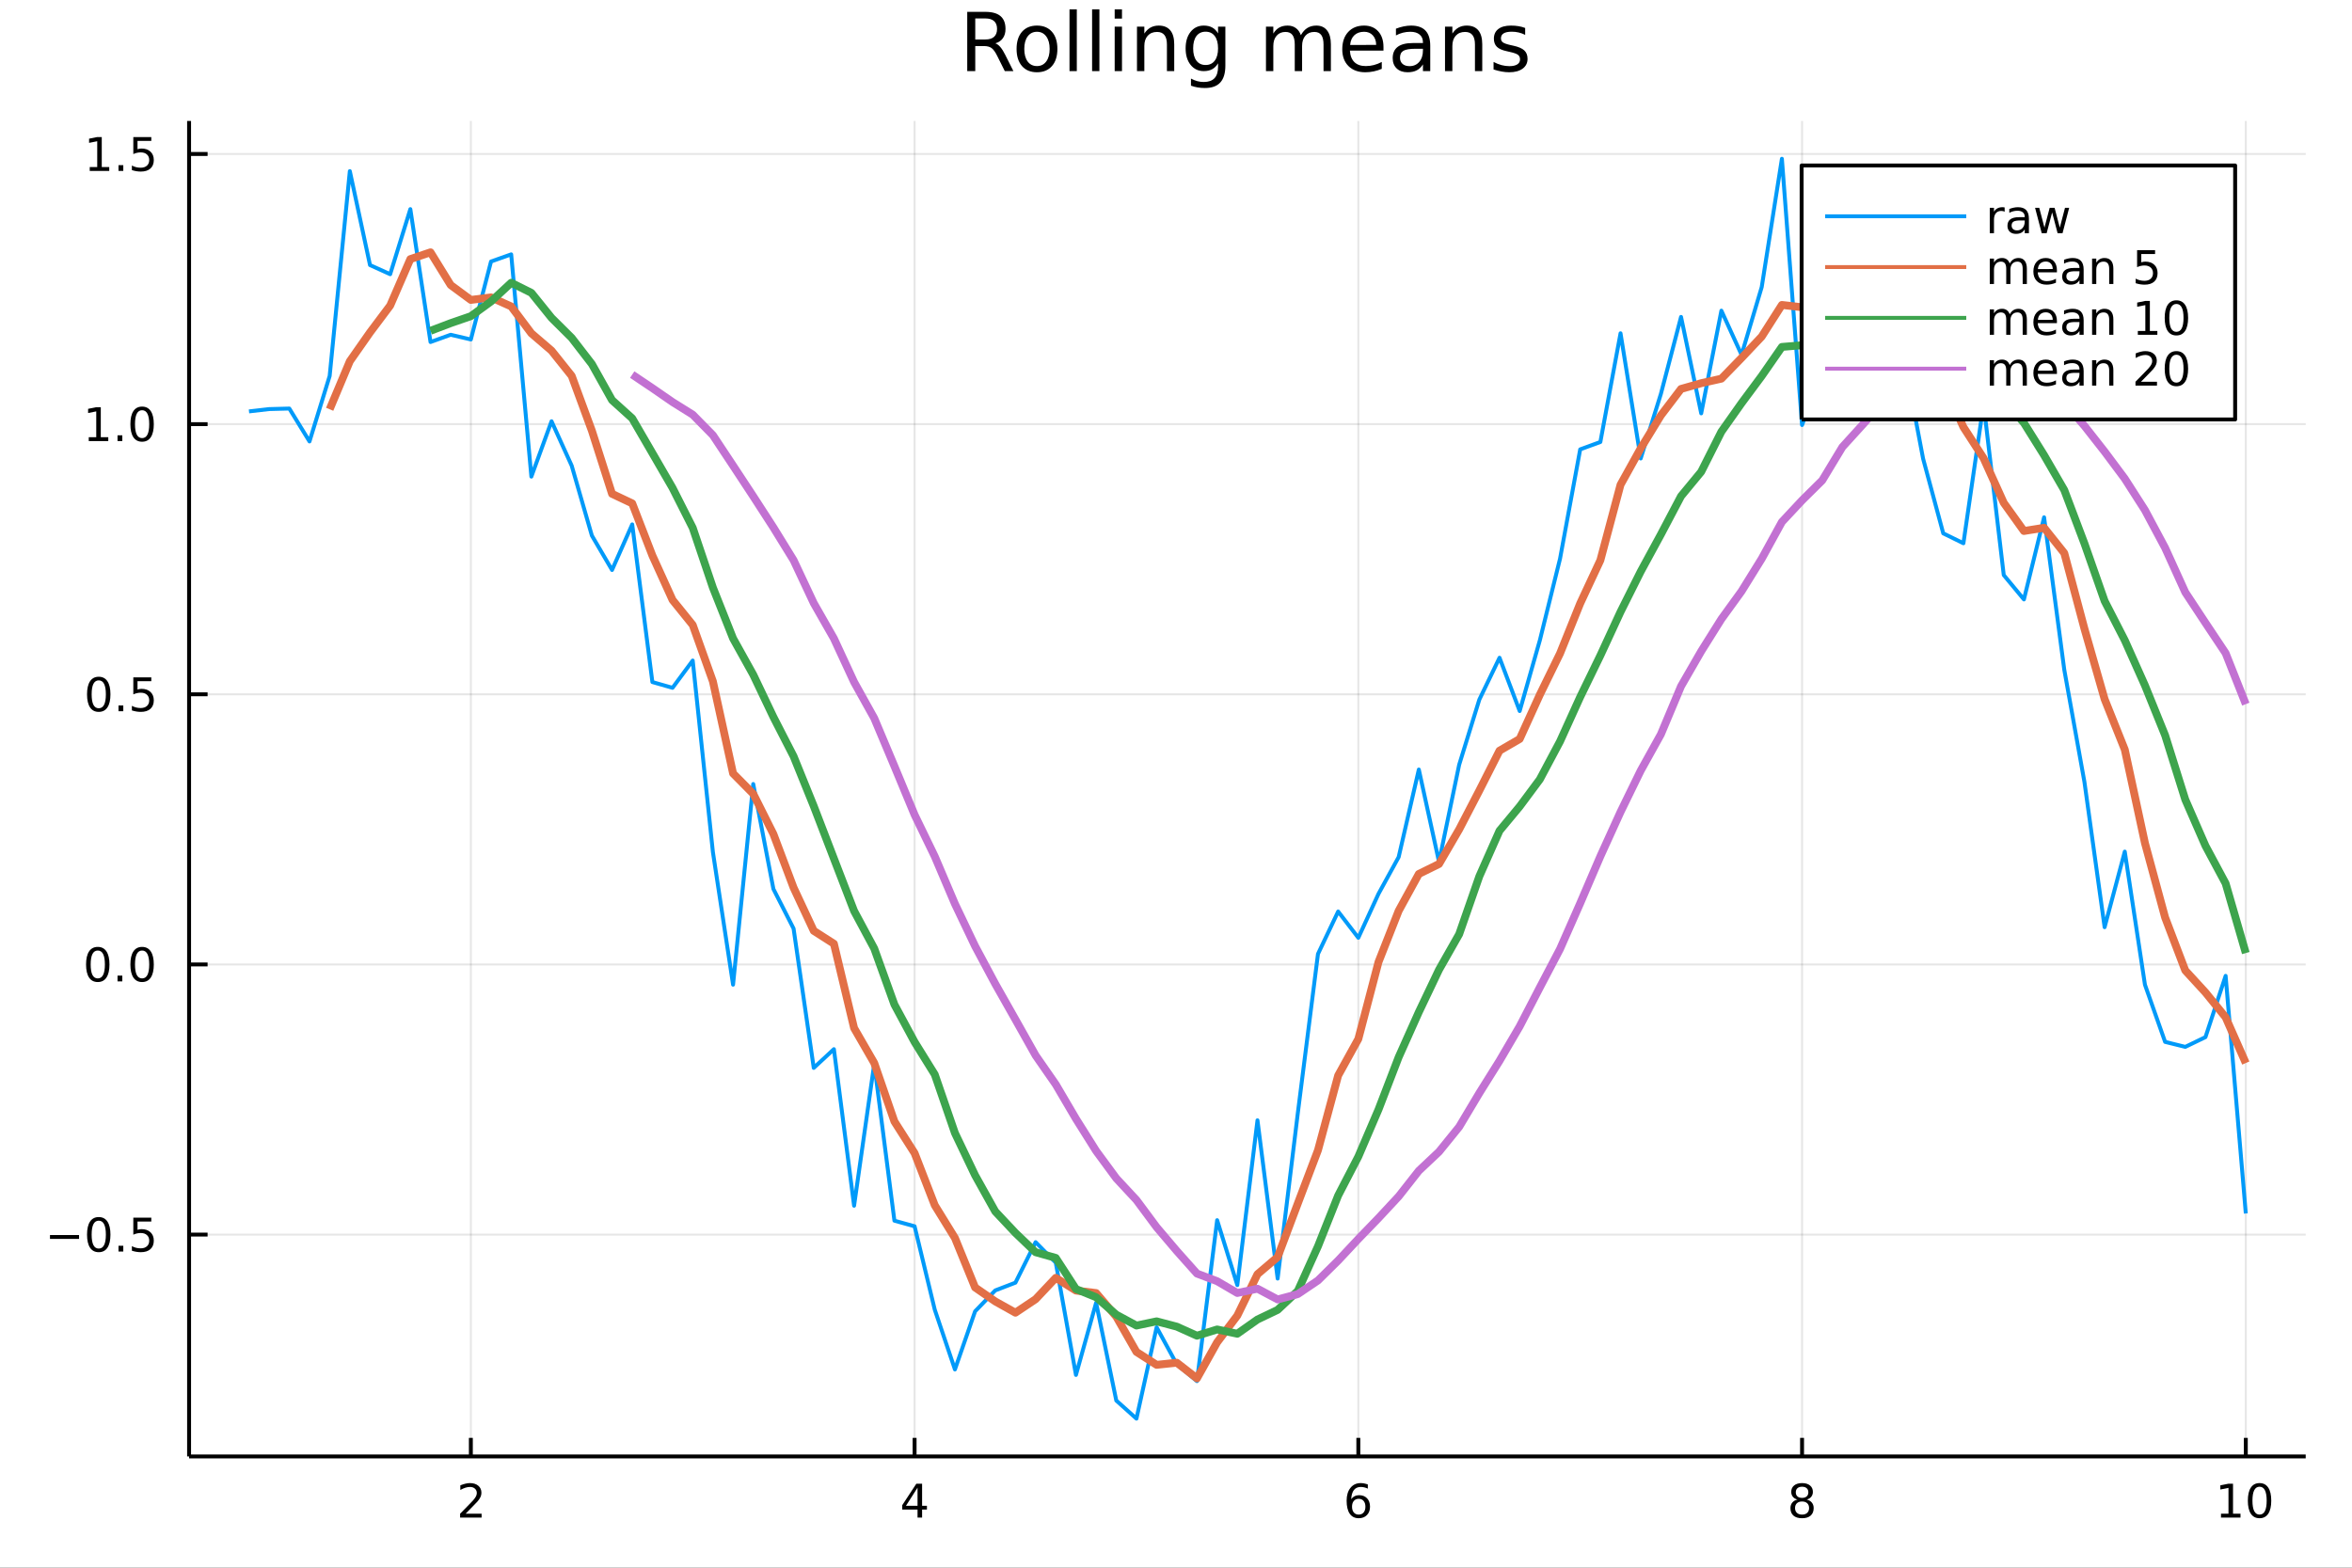 <?xml version="1.0" encoding="utf-8"?>
<svg xmlns="http://www.w3.org/2000/svg" xmlns:xlink="http://www.w3.org/1999/xlink" width="600" height="400" viewBox="0 0 2400 1600">
<rect x="0" y="0" width="2400" height="1600" fill="#333333" stroke="none"/>
<defs>
  <clipPath id="clip200">
    <rect x="0" y="0" width="2400" height="1600"/>
  </clipPath>
</defs>
<path clip-path="url(#clip200)" d="
M0 1600 L2400 1600 L2400 0 L0 0  Z
  " fill="#ffffff" fill-rule="evenodd" fill-opacity="1"/>
<defs>
  <clipPath id="clip201">
    <rect x="480" y="0" width="1681" height="1600"/>
  </clipPath>
</defs>
<path clip-path="url(#clip200)" d="
M192.941 1486.45 L2352.76 1486.45 L2352.76 123.472 L192.941 123.472  Z
  " fill="#ffffff" fill-rule="evenodd" fill-opacity="1"/>
<defs>
  <clipPath id="clip202">
    <rect x="192" y="123" width="2161" height="1364"/>
  </clipPath>
</defs>
<polyline clip-path="url(#clip202)" style="stroke:#000000; stroke-linecap:butt; stroke-linejoin:round; stroke-width:2; stroke-opacity:0.1; fill:none" points="
  480.463,1486.45 480.463,123.472 
  "/>
<polyline clip-path="url(#clip202)" style="stroke:#000000; stroke-linecap:butt; stroke-linejoin:round; stroke-width:2; stroke-opacity:0.1; fill:none" points="
  933.255,1486.45 933.255,123.472 
  "/>
<polyline clip-path="url(#clip202)" style="stroke:#000000; stroke-linecap:butt; stroke-linejoin:round; stroke-width:2; stroke-opacity:0.1; fill:none" points="
  1386.05,1486.45 1386.05,123.472 
  "/>
<polyline clip-path="url(#clip202)" style="stroke:#000000; stroke-linecap:butt; stroke-linejoin:round; stroke-width:2; stroke-opacity:0.1; fill:none" points="
  1838.84,1486.45 1838.84,123.472 
  "/>
<polyline clip-path="url(#clip202)" style="stroke:#000000; stroke-linecap:butt; stroke-linejoin:round; stroke-width:2; stroke-opacity:0.1; fill:none" points="
  2291.63,1486.45 2291.63,123.472 
  "/>
<polyline clip-path="url(#clip200)" style="stroke:#000000; stroke-linecap:butt; stroke-linejoin:round; stroke-width:4; stroke-opacity:1; fill:none" points="
  192.941,1486.45 2352.76,1486.45 
  "/>
<polyline clip-path="url(#clip200)" style="stroke:#000000; stroke-linecap:butt; stroke-linejoin:round; stroke-width:4; stroke-opacity:1; fill:none" points="
  480.463,1486.45 480.463,1467.55 
  "/>
<polyline clip-path="url(#clip200)" style="stroke:#000000; stroke-linecap:butt; stroke-linejoin:round; stroke-width:4; stroke-opacity:1; fill:none" points="
  933.255,1486.45 933.255,1467.55 
  "/>
<polyline clip-path="url(#clip200)" style="stroke:#000000; stroke-linecap:butt; stroke-linejoin:round; stroke-width:4; stroke-opacity:1; fill:none" points="
  1386.05,1486.45 1386.05,1467.55 
  "/>
<polyline clip-path="url(#clip200)" style="stroke:#000000; stroke-linecap:butt; stroke-linejoin:round; stroke-width:4; stroke-opacity:1; fill:none" points="
  1838.84,1486.45 1838.84,1467.55 
  "/>
<polyline clip-path="url(#clip200)" style="stroke:#000000; stroke-linecap:butt; stroke-linejoin:round; stroke-width:4; stroke-opacity:1; fill:none" points="
  2291.63,1486.45 2291.63,1467.55 
  "/>
<path clip-path="url(#clip200)" d="M475.116 1544.91 L491.435 1544.91 L491.435 1548.85 L469.491 1548.85 L469.491 1544.91 Q472.153 1542.16 476.736 1537.53 Q481.343 1532.88 482.523 1531.53 Q484.769 1529.01 485.648 1527.27 Q486.551 1525.51 486.551 1523.82 Q486.551 1521.07 484.607 1519.33 Q482.685 1517.6 479.584 1517.6 Q477.385 1517.6 474.931 1518.36 Q472.5 1519.13 469.723 1520.68 L469.723 1515.95 Q472.547 1514.82 475 1514.24 Q477.454 1513.66 479.491 1513.66 Q484.861 1513.66 488.056 1516.35 Q491.25 1519.03 491.25 1523.52 Q491.25 1525.65 490.44 1527.57 Q489.653 1529.47 487.547 1532.07 Q486.968 1532.74 483.866 1535.95 Q480.764 1539.15 475.116 1544.91 Z" fill="#000000" fill-rule="evenodd" fill-opacity="1" /><path clip-path="url(#clip200)" d="M936.264 1518.36 L924.458 1536.81 L936.264 1536.81 L936.264 1518.36 M935.037 1514.29 L940.917 1514.29 L940.917 1536.81 L945.847 1536.81 L945.847 1540.7 L940.917 1540.7 L940.917 1548.85 L936.264 1548.85 L936.264 1540.7 L920.662 1540.7 L920.662 1536.19 L935.037 1514.29 Z" fill="#000000" fill-rule="evenodd" fill-opacity="1" /><path clip-path="url(#clip200)" d="M1386.45 1529.7 Q1383.3 1529.7 1381.45 1531.86 Q1379.62 1534.01 1379.62 1537.76 Q1379.62 1541.49 1381.45 1543.66 Q1383.3 1545.82 1386.45 1545.82 Q1389.6 1545.82 1391.43 1543.66 Q1393.28 1541.49 1393.28 1537.76 Q1393.28 1534.01 1391.43 1531.86 Q1389.6 1529.7 1386.45 1529.7 M1395.73 1515.05 L1395.73 1519.31 Q1393.97 1518.48 1392.17 1518.04 Q1390.39 1517.6 1388.63 1517.6 Q1384 1517.6 1381.54 1520.72 Q1379.11 1523.85 1378.77 1530.17 Q1380.13 1528.15 1382.19 1527.09 Q1384.25 1526 1386.73 1526 Q1391.94 1526 1394.95 1529.17 Q1397.98 1532.32 1397.98 1537.76 Q1397.98 1543.08 1394.83 1546.3 Q1391.68 1549.52 1386.45 1549.52 Q1380.46 1549.52 1377.28 1544.94 Q1374.11 1540.33 1374.11 1531.6 Q1374.11 1523.41 1378 1518.55 Q1381.89 1513.66 1388.44 1513.66 Q1390.2 1513.66 1391.98 1514.01 Q1393.79 1514.36 1395.73 1515.05 Z" fill="#000000" fill-rule="evenodd" fill-opacity="1" /><path clip-path="url(#clip200)" d="M1838.84 1532.44 Q1835.5 1532.44 1833.58 1534.22 Q1831.68 1536 1831.68 1539.13 Q1831.68 1542.25 1833.58 1544.03 Q1835.5 1545.82 1838.84 1545.82 Q1842.17 1545.82 1844.09 1544.03 Q1846.01 1542.23 1846.01 1539.13 Q1846.01 1536 1844.09 1534.22 Q1842.19 1532.44 1838.84 1532.44 M1834.16 1530.45 Q1831.15 1529.7 1829.46 1527.64 Q1827.8 1525.58 1827.8 1522.62 Q1827.8 1518.48 1830.74 1516.07 Q1833.7 1513.66 1838.84 1513.66 Q1844 1513.66 1846.94 1516.07 Q1849.88 1518.48 1849.88 1522.62 Q1849.88 1525.58 1848.19 1527.64 Q1846.52 1529.7 1843.54 1530.45 Q1846.92 1531.23 1848.79 1533.52 Q1850.69 1535.82 1850.69 1539.13 Q1850.69 1544.15 1847.61 1546.83 Q1844.56 1549.52 1838.84 1549.52 Q1833.12 1549.52 1830.04 1546.83 Q1826.99 1544.15 1826.99 1539.13 Q1826.99 1535.82 1828.88 1533.52 Q1830.78 1531.23 1834.16 1530.45 M1832.45 1523.06 Q1832.45 1525.75 1834.12 1527.25 Q1835.81 1528.76 1838.84 1528.76 Q1841.85 1528.76 1843.54 1527.25 Q1845.25 1525.75 1845.25 1523.06 Q1845.25 1520.38 1843.54 1518.87 Q1841.85 1517.37 1838.84 1517.37 Q1835.81 1517.37 1834.12 1518.87 Q1832.45 1520.38 1832.45 1523.06 Z" fill="#000000" fill-rule="evenodd" fill-opacity="1" /><path clip-path="url(#clip200)" d="M2266.32 1544.91 L2273.96 1544.91 L2273.96 1518.55 L2265.65 1520.21 L2265.65 1515.95 L2273.91 1514.29 L2278.59 1514.29 L2278.59 1544.91 L2286.22 1544.91 L2286.22 1548.85 L2266.32 1548.85 L2266.32 1544.91 Z" fill="#000000" fill-rule="evenodd" fill-opacity="1" /><path clip-path="url(#clip200)" d="M2305.67 1517.37 Q2302.06 1517.37 2300.23 1520.93 Q2298.42 1524.47 2298.42 1531.6 Q2298.42 1538.71 2300.23 1542.27 Q2302.06 1545.82 2305.67 1545.82 Q2309.3 1545.82 2311.11 1542.27 Q2312.94 1538.71 2312.94 1531.6 Q2312.94 1524.47 2311.11 1520.93 Q2309.3 1517.37 2305.67 1517.37 M2305.67 1513.66 Q2311.48 1513.66 2314.53 1518.27 Q2317.61 1522.85 2317.61 1531.6 Q2317.61 1540.33 2314.53 1544.94 Q2311.48 1549.52 2305.67 1549.52 Q2299.86 1549.52 2296.78 1544.94 Q2293.72 1540.33 2293.72 1531.6 Q2293.72 1522.85 2296.78 1518.27 Q2299.86 1513.66 2305.67 1513.66 Z" fill="#000000" fill-rule="evenodd" fill-opacity="1" /><polyline clip-path="url(#clip202)" style="stroke:#000000; stroke-linecap:butt; stroke-linejoin:round; stroke-width:2; stroke-opacity:0.1; fill:none" points="
  192.941,1260.05 2352.76,1260.05 
  "/>
<polyline clip-path="url(#clip202)" style="stroke:#000000; stroke-linecap:butt; stroke-linejoin:round; stroke-width:2; stroke-opacity:0.1; fill:none" points="
  192.941,984.329 2352.76,984.329 
  "/>
<polyline clip-path="url(#clip202)" style="stroke:#000000; stroke-linecap:butt; stroke-linejoin:round; stroke-width:2; stroke-opacity:0.1; fill:none" points="
  192.941,708.606 2352.76,708.606 
  "/>
<polyline clip-path="url(#clip202)" style="stroke:#000000; stroke-linecap:butt; stroke-linejoin:round; stroke-width:2; stroke-opacity:0.1; fill:none" points="
  192.941,432.883 2352.76,432.883 
  "/>
<polyline clip-path="url(#clip202)" style="stroke:#000000; stroke-linecap:butt; stroke-linejoin:round; stroke-width:2; stroke-opacity:0.1; fill:none" points="
  192.941,157.16 2352.76,157.16 
  "/>
<polyline clip-path="url(#clip200)" style="stroke:#000000; stroke-linecap:butt; stroke-linejoin:round; stroke-width:4; stroke-opacity:1; fill:none" points="
  192.941,1486.45 192.941,123.472 
  "/>
<polyline clip-path="url(#clip200)" style="stroke:#000000; stroke-linecap:butt; stroke-linejoin:round; stroke-width:4; stroke-opacity:1; fill:none" points="
  192.941,1260.05 211.838,1260.05 
  "/>
<polyline clip-path="url(#clip200)" style="stroke:#000000; stroke-linecap:butt; stroke-linejoin:round; stroke-width:4; stroke-opacity:1; fill:none" points="
  192.941,984.329 211.838,984.329 
  "/>
<polyline clip-path="url(#clip200)" style="stroke:#000000; stroke-linecap:butt; stroke-linejoin:round; stroke-width:4; stroke-opacity:1; fill:none" points="
  192.941,708.606 211.838,708.606 
  "/>
<polyline clip-path="url(#clip200)" style="stroke:#000000; stroke-linecap:butt; stroke-linejoin:round; stroke-width:4; stroke-opacity:1; fill:none" points="
  192.941,432.883 211.838,432.883 
  "/>
<polyline clip-path="url(#clip200)" style="stroke:#000000; stroke-linecap:butt; stroke-linejoin:round; stroke-width:4; stroke-opacity:1; fill:none" points="
  192.941,157.16 211.838,157.16 
  "/>
<path clip-path="url(#clip200)" d="M50.992 1260.5 L80.668 1260.5 L80.668 1264.44 L50.992 1264.44 L50.992 1260.5 Z" fill="#000000" fill-rule="evenodd" fill-opacity="1" /><path clip-path="url(#clip200)" d="M100.76 1245.85 Q97.149 1245.85 95.321 1249.42 Q93.515 1252.96 93.515 1260.09 Q93.515 1267.19 95.321 1270.76 Q97.149 1274.3 100.76 1274.3 Q104.395 1274.3 106.2 1270.76 Q108.029 1267.19 108.029 1260.09 Q108.029 1252.96 106.2 1249.42 Q104.395 1245.85 100.76 1245.85 M100.76 1242.15 Q106.571 1242.15 109.626 1246.75 Q112.705 1251.34 112.705 1260.09 Q112.705 1268.81 109.626 1273.42 Q106.571 1278 100.76 1278 Q94.95 1278 91.871 1273.42 Q88.816 1268.81 88.816 1260.09 Q88.816 1251.34 91.871 1246.75 Q94.95 1242.15 100.76 1242.15 Z" fill="#000000" fill-rule="evenodd" fill-opacity="1" /><path clip-path="url(#clip200)" d="M120.922 1271.45 L125.807 1271.45 L125.807 1277.33 L120.922 1277.33 L120.922 1271.45 Z" fill="#000000" fill-rule="evenodd" fill-opacity="1" /><path clip-path="url(#clip200)" d="M136.038 1242.77 L154.394 1242.77 L154.394 1246.71 L140.32 1246.71 L140.32 1255.18 Q141.339 1254.83 142.357 1254.67 Q143.376 1254.48 144.394 1254.48 Q150.181 1254.48 153.561 1257.66 Q156.941 1260.83 156.941 1266.24 Q156.941 1271.82 153.468 1274.92 Q149.996 1278 143.677 1278 Q141.501 1278 139.232 1277.63 Q136.987 1277.26 134.58 1276.52 L134.58 1271.82 Q136.663 1272.96 138.885 1273.51 Q141.107 1274.07 143.584 1274.07 Q147.589 1274.07 149.927 1271.96 Q152.265 1269.86 152.265 1266.24 Q152.265 1262.63 149.927 1260.53 Q147.589 1258.42 143.584 1258.42 Q141.709 1258.42 139.834 1258.84 Q137.982 1259.25 136.038 1260.13 L136.038 1242.77 Z" fill="#000000" fill-rule="evenodd" fill-opacity="1" /><path clip-path="url(#clip200)" d="M99.765 970.128 Q96.154 970.128 94.325 973.692 Q92.52 977.234 92.52 984.364 Q92.52 991.47 94.325 995.035 Q96.154 998.576 99.765 998.576 Q103.399 998.576 105.205 995.035 Q107.033 991.47 107.033 984.364 Q107.033 977.234 105.205 973.692 Q103.399 970.128 99.765 970.128 M99.765 966.424 Q105.575 966.424 108.631 971.03 Q111.709 975.614 111.709 984.364 Q111.709 993.09 108.631 997.697 Q105.575 1002.28 99.765 1002.28 Q93.955 1002.28 90.876 997.697 Q87.821 993.09 87.821 984.364 Q87.821 975.614 90.876 971.03 Q93.955 966.424 99.765 966.424 Z" fill="#000000" fill-rule="evenodd" fill-opacity="1" /><path clip-path="url(#clip200)" d="M119.927 995.729 L124.811 995.729 L124.811 1001.61 L119.927 1001.61 L119.927 995.729 Z" fill="#000000" fill-rule="evenodd" fill-opacity="1" /><path clip-path="url(#clip200)" d="M144.996 970.128 Q141.385 970.128 139.556 973.692 Q137.751 977.234 137.751 984.364 Q137.751 991.47 139.556 995.035 Q141.385 998.576 144.996 998.576 Q148.63 998.576 150.436 995.035 Q152.265 991.47 152.265 984.364 Q152.265 977.234 150.436 973.692 Q148.63 970.128 144.996 970.128 M144.996 966.424 Q150.806 966.424 153.862 971.03 Q156.941 975.614 156.941 984.364 Q156.941 993.09 153.862 997.697 Q150.806 1002.28 144.996 1002.28 Q139.186 1002.28 136.107 997.697 Q133.052 993.09 133.052 984.364 Q133.052 975.614 136.107 971.03 Q139.186 966.424 144.996 966.424 Z" fill="#000000" fill-rule="evenodd" fill-opacity="1" /><path clip-path="url(#clip200)" d="M100.76 694.405 Q97.149 694.405 95.321 697.969 Q93.515 701.511 93.515 708.641 Q93.515 715.747 95.321 719.312 Q97.149 722.854 100.76 722.854 Q104.395 722.854 106.2 719.312 Q108.029 715.747 108.029 708.641 Q108.029 701.511 106.2 697.969 Q104.395 694.405 100.76 694.405 M100.76 690.701 Q106.571 690.701 109.626 695.307 Q112.705 699.891 112.705 708.641 Q112.705 717.367 109.626 721.974 Q106.571 726.557 100.76 726.557 Q94.95 726.557 91.871 721.974 Q88.816 717.367 88.816 708.641 Q88.816 699.891 91.871 695.307 Q94.95 690.701 100.76 690.701 Z" fill="#000000" fill-rule="evenodd" fill-opacity="1" /><path clip-path="url(#clip200)" d="M120.922 720.006 L125.807 720.006 L125.807 725.886 L120.922 725.886 L120.922 720.006 Z" fill="#000000" fill-rule="evenodd" fill-opacity="1" /><path clip-path="url(#clip200)" d="M136.038 691.326 L154.394 691.326 L154.394 695.261 L140.32 695.261 L140.32 703.733 Q141.339 703.386 142.357 703.224 Q143.376 703.039 144.394 703.039 Q150.181 703.039 153.561 706.21 Q156.941 709.381 156.941 714.798 Q156.941 720.377 153.468 723.479 Q149.996 726.557 143.677 726.557 Q141.501 726.557 139.232 726.187 Q136.987 725.816 134.58 725.076 L134.58 720.377 Q136.663 721.511 138.885 722.067 Q141.107 722.622 143.584 722.622 Q147.589 722.622 149.927 720.516 Q152.265 718.409 152.265 714.798 Q152.265 711.187 149.927 709.08 Q147.589 706.974 143.584 706.974 Q141.709 706.974 139.834 707.391 Q137.982 707.807 136.038 708.687 L136.038 691.326 Z" fill="#000000" fill-rule="evenodd" fill-opacity="1" /><path clip-path="url(#clip200)" d="M90.575 446.228 L98.214 446.228 L98.214 419.862 L89.904 421.529 L89.904 417.27 L98.168 415.603 L102.844 415.603 L102.844 446.228 L110.483 446.228 L110.483 450.163 L90.575 450.163 L90.575 446.228 Z" fill="#000000" fill-rule="evenodd" fill-opacity="1" /><path clip-path="url(#clip200)" d="M119.927 444.283 L124.811 444.283 L124.811 450.163 L119.927 450.163 L119.927 444.283 Z" fill="#000000" fill-rule="evenodd" fill-opacity="1" /><path clip-path="url(#clip200)" d="M144.996 418.682 Q141.385 418.682 139.556 422.246 Q137.751 425.788 137.751 432.918 Q137.751 440.024 139.556 443.589 Q141.385 447.131 144.996 447.131 Q148.63 447.131 150.436 443.589 Q152.265 440.024 152.265 432.918 Q152.265 425.788 150.436 422.246 Q148.63 418.682 144.996 418.682 M144.996 414.978 Q150.806 414.978 153.862 419.584 Q156.941 424.168 156.941 432.918 Q156.941 441.644 153.862 446.251 Q150.806 450.834 144.996 450.834 Q139.186 450.834 136.107 446.251 Q133.052 441.644 133.052 432.918 Q133.052 424.168 136.107 419.584 Q139.186 414.978 144.996 414.978 Z" fill="#000000" fill-rule="evenodd" fill-opacity="1" /><path clip-path="url(#clip200)" d="M91.571 170.505 L99.21 170.505 L99.21 144.139 L90.899 145.806 L90.899 141.547 L99.163 139.88 L103.839 139.88 L103.839 170.505 L111.478 170.505 L111.478 174.44 L91.571 174.44 L91.571 170.505 Z" fill="#000000" fill-rule="evenodd" fill-opacity="1" /><path clip-path="url(#clip200)" d="M120.922 168.56 L125.807 168.56 L125.807 174.44 L120.922 174.44 L120.922 168.56 Z" fill="#000000" fill-rule="evenodd" fill-opacity="1" /><path clip-path="url(#clip200)" d="M136.038 139.88 L154.394 139.88 L154.394 143.815 L140.32 143.815 L140.32 152.287 Q141.339 151.94 142.357 151.778 Q143.376 151.593 144.394 151.593 Q150.181 151.593 153.561 154.764 Q156.941 157.935 156.941 163.352 Q156.941 168.931 153.468 172.033 Q149.996 175.111 143.677 175.111 Q141.501 175.111 139.232 174.741 Q136.987 174.371 134.58 173.63 L134.58 168.931 Q136.663 170.065 138.885 170.621 Q141.107 171.176 143.584 171.176 Q147.589 171.176 149.927 169.07 Q152.265 166.963 152.265 163.352 Q152.265 159.741 149.927 157.635 Q147.589 155.528 143.584 155.528 Q141.709 155.528 139.834 155.945 Q137.982 156.361 136.038 157.241 L136.038 139.88 Z" fill="#000000" fill-rule="evenodd" fill-opacity="1" /><path clip-path="url(#clip200)" d="M1015.66 44.22 Q1018.29 45.111 1020.76 48.028 Q1023.27 50.944 1025.78 56.048 L1034.09 72.576 L1025.3 72.576 L1017.56 57.061 Q1014.56 50.985 1011.73 49 Q1008.93 47.015 1004.07 47.015 L995.159 47.015 L995.159 72.576 L986.976 72.576 L986.976 12.096 L1005.45 12.096 Q1015.82 12.096 1020.92 16.43 Q1026.03 20.765 1026.03 29.515 Q1026.03 35.227 1023.35 38.994 Q1020.72 42.761 1015.66 44.22 M995.159 18.82 L995.159 40.29 L1005.45 40.29 Q1011.36 40.29 1014.36 37.576 Q1017.4 34.822 1017.4 29.515 Q1017.4 24.208 1014.36 21.535 Q1011.36 18.82 1005.45 18.82 L995.159 18.82 Z" fill="#000000" fill-rule="evenodd" fill-opacity="1" /><path clip-path="url(#clip200)" d="M1058.15 32.431 Q1052.16 32.431 1048.67 37.131 Q1045.19 41.789 1045.19 49.931 Q1045.19 58.074 1048.63 62.773 Q1052.11 67.431 1058.15 67.431 Q1064.11 67.431 1067.59 62.732 Q1071.07 58.033 1071.07 49.931 Q1071.07 41.87 1067.59 37.171 Q1064.11 32.431 1058.15 32.431 M1058.15 26.112 Q1067.87 26.112 1073.42 32.431 Q1078.97 38.751 1078.97 49.931 Q1078.97 61.071 1073.42 67.431 Q1067.87 73.751 1058.15 73.751 Q1048.39 73.751 1042.84 67.431 Q1037.33 61.071 1037.33 49.931 Q1037.33 38.751 1042.84 32.431 Q1048.39 26.112 1058.15 26.112 Z" fill="#000000" fill-rule="evenodd" fill-opacity="1" /><path clip-path="url(#clip200)" d="M1091.33 9.544 L1098.78 9.544 L1098.78 72.576 L1091.33 72.576 L1091.33 9.544 Z" fill="#000000" fill-rule="evenodd" fill-opacity="1" /><path clip-path="url(#clip200)" d="M1114.38 9.544 L1121.83 9.544 L1121.83 72.576 L1114.38 72.576 L1114.38 9.544 Z" fill="#000000" fill-rule="evenodd" fill-opacity="1" /><path clip-path="url(#clip200)" d="M1137.43 27.206 L1144.88 27.206 L1144.88 72.576 L1137.43 72.576 L1137.43 27.206 M1137.43 9.544 L1144.88 9.544 L1144.88 18.983 L1137.43 18.983 L1137.43 9.544 Z" fill="#000000" fill-rule="evenodd" fill-opacity="1" /><path clip-path="url(#clip200)" d="M1198.19 45.192 L1198.19 72.576 L1190.74 72.576 L1190.74 45.435 Q1190.74 38.994 1188.22 35.794 Q1185.71 32.594 1180.69 32.594 Q1174.65 32.594 1171.17 36.442 Q1167.69 40.29 1167.69 46.934 L1167.69 72.576 L1160.19 72.576 L1160.19 27.206 L1167.69 27.206 L1167.69 34.254 Q1170.36 30.163 1173.97 28.138 Q1177.61 26.112 1182.35 26.112 Q1190.17 26.112 1194.18 30.973 Q1198.19 35.794 1198.19 45.192 Z" fill="#000000" fill-rule="evenodd" fill-opacity="1" /><path clip-path="url(#clip200)" d="M1242.91 49.364 Q1242.91 41.263 1239.55 36.806 Q1236.23 32.35 1230.19 32.35 Q1224.2 32.35 1220.83 36.806 Q1217.51 41.263 1217.51 49.364 Q1217.51 57.426 1220.83 61.882 Q1224.2 66.338 1230.19 66.338 Q1236.23 66.338 1239.55 61.882 Q1242.91 57.426 1242.91 49.364 M1250.37 66.945 Q1250.37 78.531 1245.22 84.162 Q1240.08 89.833 1229.46 89.833 Q1225.53 89.833 1222.05 89.225 Q1218.57 88.658 1215.28 87.443 L1215.28 80.192 Q1218.57 81.974 1221.77 82.825 Q1224.97 83.675 1228.29 83.675 Q1235.62 83.675 1239.27 79.827 Q1242.91 76.019 1242.91 68.282 L1242.91 64.596 Q1240.6 68.606 1237 70.591 Q1233.39 72.576 1228.37 72.576 Q1220.02 72.576 1214.92 66.216 Q1209.82 59.856 1209.82 49.364 Q1209.82 38.832 1214.92 32.472 Q1220.02 26.112 1228.37 26.112 Q1233.39 26.112 1237 28.097 Q1240.6 30.082 1242.91 34.092 L1242.91 27.206 L1250.37 27.206 L1250.37 66.945 Z" fill="#000000" fill-rule="evenodd" fill-opacity="1" /><path clip-path="url(#clip200)" d="M1327.41 35.915 Q1330.21 30.892 1334.1 28.502 Q1337.99 26.112 1343.25 26.112 Q1350.34 26.112 1354.19 31.095 Q1358.04 36.037 1358.04 45.192 L1358.04 72.576 L1350.54 72.576 L1350.54 45.435 Q1350.54 38.913 1348.24 35.753 Q1345.93 32.594 1341.19 32.594 Q1335.39 32.594 1332.03 36.442 Q1328.67 40.29 1328.67 46.934 L1328.67 72.576 L1321.18 72.576 L1321.18 45.435 Q1321.18 38.873 1318.87 35.753 Q1316.56 32.594 1311.74 32.594 Q1306.03 32.594 1302.66 36.482 Q1299.3 40.331 1299.3 46.934 L1299.3 72.576 L1291.81 72.576 L1291.81 27.206 L1299.3 27.206 L1299.3 34.254 Q1301.85 30.082 1305.42 28.097 Q1308.98 26.112 1313.88 26.112 Q1318.83 26.112 1322.27 28.624 Q1325.75 31.135 1327.41 35.915 Z" fill="#000000" fill-rule="evenodd" fill-opacity="1" /><path clip-path="url(#clip200)" d="M1411.71 48.028 L1411.71 51.673 L1377.44 51.673 Q1377.93 59.37 1382.06 63.421 Q1386.23 67.431 1393.65 67.431 Q1397.94 67.431 1401.95 66.378 Q1406 65.325 1409.97 63.218 L1409.97 70.267 Q1405.96 71.968 1401.75 72.86 Q1397.54 73.751 1393.2 73.751 Q1382.34 73.751 1375.98 67.431 Q1369.66 61.112 1369.66 50.337 Q1369.66 39.197 1375.66 32.675 Q1381.7 26.112 1391.9 26.112 Q1401.06 26.112 1406.37 32.026 Q1411.71 37.9 1411.71 48.028 M1404.26 45.84 Q1404.18 39.723 1400.82 36.077 Q1397.49 32.431 1391.99 32.431 Q1385.75 32.431 1381.98 35.956 Q1378.25 39.48 1377.69 45.88 L1404.26 45.84 Z" fill="#000000" fill-rule="evenodd" fill-opacity="1" /><path clip-path="url(#clip200)" d="M1444.57 49.769 Q1435.53 49.769 1432.05 51.835 Q1428.57 53.901 1428.57 58.884 Q1428.57 62.854 1431.16 65.203 Q1433.79 67.512 1438.29 67.512 Q1444.49 67.512 1448.21 63.137 Q1451.98 58.722 1451.98 51.43 L1451.98 49.769 L1444.57 49.769 M1459.43 46.691 L1459.43 72.576 L1451.98 72.576 L1451.98 65.689 Q1449.43 69.821 1445.62 71.806 Q1441.81 73.751 1436.3 73.751 Q1429.33 73.751 1425.2 69.862 Q1421.11 65.933 1421.11 59.37 Q1421.11 51.714 1426.22 47.825 Q1431.36 43.936 1441.53 43.936 L1451.98 43.936 L1451.98 43.207 Q1451.98 38.062 1448.58 35.267 Q1445.21 32.431 1439.1 32.431 Q1435.21 32.431 1431.52 33.363 Q1427.84 34.295 1424.43 36.158 L1424.43 29.272 Q1428.52 27.692 1432.37 26.922 Q1436.22 26.112 1439.87 26.112 Q1449.71 26.112 1454.57 31.216 Q1459.43 36.32 1459.43 46.691 Z" fill="#000000" fill-rule="evenodd" fill-opacity="1" /><path clip-path="url(#clip200)" d="M1512.5 45.192 L1512.5 72.576 L1505.05 72.576 L1505.05 45.435 Q1505.05 38.994 1502.53 35.794 Q1500.02 32.594 1495 32.594 Q1488.96 32.594 1485.48 36.442 Q1482 40.29 1482 46.934 L1482 72.576 L1474.5 72.576 L1474.5 27.206 L1482 27.206 L1482 34.254 Q1484.67 30.163 1488.28 28.138 Q1491.92 26.112 1496.66 26.112 Q1504.48 26.112 1508.49 30.973 Q1512.5 35.794 1512.5 45.192 Z" fill="#000000" fill-rule="evenodd" fill-opacity="1" /><path clip-path="url(#clip200)" d="M1556.29 28.543 L1556.29 35.591 Q1553.13 33.971 1549.73 33.161 Q1546.32 32.35 1542.68 32.35 Q1537.13 32.35 1534.33 34.052 Q1531.58 35.753 1531.58 39.156 Q1531.58 41.749 1533.56 43.248 Q1535.55 44.706 1541.54 46.043 L1544.1 46.61 Q1552.04 48.311 1555.36 51.43 Q1558.72 54.509 1558.72 60.059 Q1558.72 66.378 1553.7 70.064 Q1548.71 73.751 1539.96 73.751 Q1536.32 73.751 1532.35 73.022 Q1528.42 72.333 1524.04 70.915 L1524.04 63.218 Q1528.18 65.365 1532.19 66.459 Q1536.2 67.512 1540.13 67.512 Q1545.39 67.512 1548.23 65.73 Q1551.06 63.907 1551.06 60.626 Q1551.06 57.588 1549 55.967 Q1546.97 54.347 1540.05 52.848 L1537.45 52.24 Q1530.53 50.782 1527.45 47.785 Q1524.37 44.746 1524.37 39.48 Q1524.37 33.08 1528.91 29.596 Q1533.44 26.112 1541.79 26.112 Q1545.92 26.112 1549.57 26.72 Q1553.21 27.327 1556.29 28.543 Z" fill="#000000" fill-rule="evenodd" fill-opacity="1" /><polyline clip-path="url(#clip202)" style="stroke:#009af9; stroke-linecap:butt; stroke-linejoin:round; stroke-width:4; stroke-opacity:1; fill:none" points="
  254.067,419.881 274.649,417.51 295.23,416.966 315.812,450.535 336.393,383.71 356.975,174.661 377.556,270.547 398.137,279.854 418.719,213.435 439.3,349.079 
  459.882,341.652 480.463,346.477 501.045,266.903 521.626,259.602 542.208,486.432 562.789,429.943 583.37,475.313 603.952,546.624 624.533,581.718 645.115,535.196 
  665.696,696.125 686.278,701.987 706.859,674.163 727.44,869.595 748.022,1004.97 768.603,800.18 789.185,907.277 809.766,947.721 830.348,1089.9 850.929,1070.8 
  871.51,1230.58 892.092,1085.76 912.673,1245.85 933.255,1251.55 953.836,1336.66 974.418,1397.69 994.999,1338.34 1015.58,1317.02 1036.16,1309.11 1056.74,1267.77 
  1077.32,1288.68 1097.91,1403.28 1118.49,1329.63 1139.07,1429.41 1159.65,1447.87 1180.23,1354.63 1200.81,1392.39 1221.39,1409.61 1241.98,1245.33 1262.56,1311.58 
  1283.14,1143.4 1303.72,1304.93 1324.3,1136.06 1344.88,973.587 1365.46,930.304 1386.05,957.103 1406.63,912.256 1427.21,874.721 1447.79,785.392 1468.37,879.588 
  1488.95,780.512 1509.53,713.982 1530.12,671.297 1550.7,725.679 1571.28,653.473 1591.86,570.276 1612.44,458.642 1633.02,451.1 1653.6,340.16 1674.19,467.934 
  1694.77,402.051 1715.35,323.451 1735.93,421.877 1756.51,317.058 1777.09,362.104 1797.67,292.978 1818.26,162.047 1838.84,433.769 1859.42,377.746 1880,198.392 
  1900.58,327.498 1921.16,253.126 1941.74,359.417 1962.33,468.061 1982.91,544.346 2003.49,554.469 2024.07,412.149 2044.65,586.951 2065.23,611.774 2085.81,527.979 
  2106.4,683.567 2126.98,798.134 2147.56,946.313 2168.14,869.161 2188.72,1005 2209.3,1063.37 2229.88,1068.45 2250.47,1058.5 2271.05,995.975 2291.63,1238.48 
  
  "/>
<polyline clip-path="url(#clip202)" style="stroke:#e26f46; stroke-linecap:butt; stroke-linejoin:round; stroke-width:8; stroke-opacity:1; fill:none" points="
  336.393,417.721 356.975,368.677 377.556,339.284 398.137,311.861 418.719,264.441 439.3,257.515 459.882,290.913 480.463,306.099 501.045,303.509 521.626,312.743 
  542.208,340.213 562.789,357.872 583.37,383.639 603.952,439.583 624.533,504.006 645.115,513.759 665.696,566.995 686.278,612.33 706.859,637.838 727.44,695.413 
  748.022,789.368 768.603,810.179 789.185,851.237 809.766,905.948 830.348,950.009 850.929,963.176 871.51,1049.26 892.092,1084.95 912.673,1144.58 933.255,1176.91 
  953.836,1230.08 974.418,1263.5 994.999,1314.02 1015.58,1328.25 1036.16,1339.76 1056.74,1325.99 1077.32,1304.18 1097.91,1317.17 1118.49,1319.7 1139.07,1343.75 
  1159.65,1379.78 1180.23,1392.97 1200.81,1390.79 1221.39,1406.78 1241.98,1369.97 1262.56,1342.71 1283.14,1300.46 1303.72,1282.97 1324.3,1228.26 1344.88,1173.91 
  1365.46,1097.66 1386.05,1060.4 1406.63,981.863 1427.21,929.594 1447.79,891.955 1468.37,881.812 1488.95,846.494 1509.53,806.839 1530.12,766.154 1550.7,754.211 
  1571.28,708.989 1591.86,666.941 1612.44,615.873 1633.02,571.834 1653.6,494.73 1674.19,457.622 1694.77,423.977 1715.35,396.939 1735.93,391.095 1756.51,386.474 
  1777.09,365.308 1797.67,343.494 1818.26,311.213 1838.84,313.591 1859.42,325.729 1880,292.987 1900.58,299.891 1921.16,318.106 1941.74,303.236 1962.33,321.299 
  1982.91,390.49 2003.49,435.884 2024.07,467.688 2044.65,513.195 2065.23,541.938 2085.81,538.665 2106.4,564.484 2126.98,641.681 2147.56,713.553 2168.14,765.031 
  2188.72,860.435 2209.3,936.395 2229.88,990.458 2250.47,1012.89 2271.05,1038.26 2291.63,1084.95 
  "/>
<polyline clip-path="url(#clip202)" style="stroke:#3da44d; stroke-linecap:butt; stroke-linejoin:round; stroke-width:8; stroke-opacity:1; fill:none" points="
  439.3,337.618 459.882,329.795 480.463,322.692 501.045,307.685 521.626,288.592 542.208,298.864 562.789,324.392 583.37,344.869 603.952,371.546 624.533,408.374 
  645.115,426.986 665.696,462.433 686.278,497.984 706.859,538.71 727.44,599.71 748.022,651.563 768.603,688.587 789.185,731.783 809.766,771.893 830.348,822.711 
  850.929,876.272 871.51,929.718 892.092,968.095 912.673,1025.26 933.255,1063.46 953.836,1096.63 974.418,1156.38 994.999,1199.49 1015.58,1236.42 1036.16,1258.34 
  1056.74,1278.03 1077.32,1283.84 1097.91,1315.59 1118.49,1323.97 1139.07,1341.76 1159.65,1352.88 1180.23,1348.57 1200.81,1353.98 1221.39,1363.24 1241.98,1356.86 
  1262.56,1361.24 1283.14,1346.71 1303.72,1336.88 1324.3,1317.52 1344.88,1271.94 1365.46,1220.18 1386.05,1180.43 1406.63,1132.42 1427.21,1078.93 1447.79,1032.93 
  1468.37,989.735 1488.95,953.446 1509.53,894.351 1530.12,847.874 1550.7,823.083 1571.28,795.4 1591.86,756.718 1612.44,711.356 1633.02,668.994 1653.6,624.471 
  1674.19,583.305 1694.77,545.459 1715.35,506.406 1735.93,481.464 1756.51,440.602 1777.09,411.465 1797.67,383.736 1818.26,354.076 1838.84,352.343 1859.42,356.102 
  1880,329.147 1900.58,321.692 1921.16,314.66 1941.74,308.414 1962.33,323.514 1982.91,341.738 2003.49,367.887 2024.07,392.897 2044.65,408.216 2065.23,431.618 
  2085.81,464.577 2106.4,500.184 2126.98,554.685 2147.56,613.374 2168.14,653.484 2188.72,699.55 2209.3,750.44 2229.88,816.07 2250.47,863.224 2271.05,901.644 
  2291.63,972.694 
  "/>
<polyline clip-path="url(#clip202)" style="stroke:#c271d2; stroke-linecap:butt; stroke-linejoin:round; stroke-width:8; stroke-opacity:1; fill:none" points="
  645.115,382.302 665.696,396.114 686.278,410.338 706.859,423.198 727.44,444.151 748.022,475.214 768.603,506.49 789.185,538.326 809.766,571.72 830.348,615.543 
  850.929,651.629 871.51,696.076 892.092,733.04 912.673,781.987 933.255,831.584 953.836,874.096 974.418,922.483 994.999,965.634 1015.58,1004.15 1036.16,1040.52 
  1056.74,1077.15 1077.32,1106.78 1097.91,1141.84 1118.49,1174.62 1139.07,1202.61 1159.65,1224.75 1180.23,1252.48 1200.81,1276.73 1221.39,1299.83 1241.98,1307.6 
  1262.56,1319.64 1283.14,1315.28 1303.72,1326.24 1324.3,1320.75 1344.88,1306.85 1365.46,1286.53 1386.05,1264.5 1406.63,1243.2 1427.21,1221.08 1447.79,1194.9 
  1468.37,1175.49 1488.95,1150.08 1509.53,1115.62 1530.12,1082.7 1550.7,1047.51 1571.28,1007.79 1591.86,968.574 1612.44,921.887 1633.02,873.961 1653.6,828.703 
  1674.19,786.52 1694.77,749.453 1715.35,700.379 1735.93,664.669 1756.51,631.843 1777.09,603.433 1797.67,570.227 1818.26,532.716 1838.84,510.669 1859.42,490.286 
  1880,456.226 1900.58,433.576 1921.16,410.533 1941.74,394.939 1962.33,382.058 1982.91,376.602 2003.49,375.811 2024.07,373.487 2044.65,380.279 2065.23,393.86 
  2085.81,396.862 2106.4,410.938 2126.98,434.672 2147.56,460.894 2168.14,488.499 2188.72,520.644 2209.3,559.163 2229.88,604.484 2250.47,635.72 2271.05,666.631 
  2291.63,718.635 
  "/>
<path clip-path="url(#clip200)" d="
M1838.4 428.105 L2280.76 428.105 L2280.76 168.905 L1838.4 168.905  Z
  " fill="#ffffff" fill-rule="evenodd" fill-opacity="1"/>
<polyline clip-path="url(#clip200)" style="stroke:#000000; stroke-linecap:butt; stroke-linejoin:round; stroke-width:4; stroke-opacity:1; fill:none" points="
  1838.4,428.105 2280.76,428.105 2280.76,168.905 1838.4,168.905 1838.4,428.105 
  "/>
<polyline clip-path="url(#clip200)" style="stroke:#009af9; stroke-linecap:butt; stroke-linejoin:round; stroke-width:4; stroke-opacity:1; fill:none" points="
  1862.4,220.745 2006.39,220.745 
  "/>
<path clip-path="url(#clip200)" d="M2045.57 216.08 Q2044.85 215.664 2043.99 215.478 Q2043.16 215.27 2042.14 215.27 Q2038.53 215.27 2036.59 217.631 Q2034.67 219.969 2034.67 224.367 L2034.67 238.025 L2030.38 238.025 L2030.38 212.099 L2034.67 212.099 L2034.67 216.127 Q2036.01 213.766 2038.16 212.631 Q2040.31 211.474 2043.39 211.474 Q2043.83 211.474 2044.36 211.543 Q2044.9 211.59 2045.54 211.705 L2045.57 216.08 Z" fill="#000000" fill-rule="evenodd" fill-opacity="1" /><path clip-path="url(#clip200)" d="M2061.82 224.992 Q2056.66 224.992 2054.67 226.173 Q2052.67 227.353 2052.67 230.201 Q2052.67 232.469 2054.16 233.812 Q2055.66 235.131 2058.23 235.131 Q2061.77 235.131 2063.9 232.631 Q2066.05 230.108 2066.05 225.941 L2066.05 224.992 L2061.82 224.992 M2070.31 223.233 L2070.31 238.025 L2066.05 238.025 L2066.05 234.089 Q2064.6 236.451 2062.42 237.585 Q2060.24 238.696 2057.1 238.696 Q2053.11 238.696 2050.75 236.474 Q2048.42 234.228 2048.42 230.478 Q2048.42 226.103 2051.33 223.881 Q2054.27 221.659 2060.08 221.659 L2066.05 221.659 L2066.05 221.242 Q2066.05 218.303 2064.11 216.705 Q2062.19 215.085 2058.69 215.085 Q2056.47 215.085 2054.36 215.617 Q2052.26 216.15 2050.31 217.215 L2050.31 213.279 Q2052.65 212.377 2054.85 211.937 Q2057.05 211.474 2059.13 211.474 Q2064.76 211.474 2067.54 214.391 Q2070.31 217.307 2070.31 223.233 Z" fill="#000000" fill-rule="evenodd" fill-opacity="1" /><path clip-path="url(#clip200)" d="M2076.61 212.099 L2080.87 212.099 L2086.19 232.33 L2091.49 212.099 L2096.52 212.099 L2101.84 232.33 L2107.14 212.099 L2111.4 212.099 L2104.62 238.025 L2099.6 238.025 L2094.02 216.775 L2088.42 238.025 L2083.39 238.025 L2076.61 212.099 Z" fill="#000000" fill-rule="evenodd" fill-opacity="1" /><polyline clip-path="url(#clip200)" style="stroke:#e26f46; stroke-linecap:butt; stroke-linejoin:round; stroke-width:4; stroke-opacity:1; fill:none" points="
  1862.4,272.585 2006.39,272.585 
  "/>
<path clip-path="url(#clip200)" d="M2050.73 268.916 Q2052.33 266.045 2054.55 264.68 Q2056.77 263.314 2059.78 263.314 Q2063.83 263.314 2066.03 266.161 Q2068.23 268.985 2068.23 274.217 L2068.23 289.865 L2063.95 289.865 L2063.95 274.355 Q2063.95 270.629 2062.63 268.823 Q2061.31 267.018 2058.6 267.018 Q2055.29 267.018 2053.37 269.217 Q2051.45 271.416 2051.45 275.212 L2051.45 289.865 L2047.17 289.865 L2047.17 274.355 Q2047.17 270.605 2045.85 268.823 Q2044.53 267.018 2041.77 267.018 Q2038.51 267.018 2036.59 269.24 Q2034.67 271.439 2034.67 275.212 L2034.67 289.865 L2030.38 289.865 L2030.38 263.939 L2034.67 263.939 L2034.67 267.967 Q2036.12 265.582 2038.16 264.448 Q2040.2 263.314 2043 263.314 Q2045.82 263.314 2047.79 264.749 Q2049.78 266.184 2050.73 268.916 Z" fill="#000000" fill-rule="evenodd" fill-opacity="1" /><path clip-path="url(#clip200)" d="M2098.9 275.837 L2098.9 277.92 L2079.32 277.92 Q2079.6 282.318 2081.96 284.633 Q2084.34 286.925 2088.58 286.925 Q2091.03 286.925 2093.32 286.323 Q2095.64 285.721 2097.91 284.517 L2097.91 288.545 Q2095.61 289.517 2093.21 290.027 Q2090.8 290.536 2088.32 290.536 Q2082.12 290.536 2078.48 286.925 Q2074.87 283.314 2074.87 277.156 Q2074.87 270.791 2078.3 267.064 Q2081.75 263.314 2087.58 263.314 Q2092.81 263.314 2095.85 266.693 Q2098.9 270.05 2098.9 275.837 M2094.64 274.587 Q2094.6 271.092 2092.67 269.008 Q2090.78 266.925 2087.63 266.925 Q2084.06 266.925 2081.91 268.939 Q2079.78 270.953 2079.46 274.61 L2094.64 274.587 Z" fill="#000000" fill-rule="evenodd" fill-opacity="1" /><path clip-path="url(#clip200)" d="M2117.67 276.832 Q2112.51 276.832 2110.52 278.013 Q2108.53 279.193 2108.53 282.041 Q2108.53 284.309 2110.01 285.652 Q2111.52 286.971 2114.09 286.971 Q2117.63 286.971 2119.76 284.471 Q2121.91 281.948 2121.91 277.781 L2121.91 276.832 L2117.67 276.832 M2126.17 275.073 L2126.17 289.865 L2121.91 289.865 L2121.91 285.929 Q2120.45 288.291 2118.28 289.425 Q2116.1 290.536 2112.95 290.536 Q2108.97 290.536 2106.61 288.314 Q2104.27 286.068 2104.27 282.318 Q2104.27 277.943 2107.19 275.721 Q2110.13 273.499 2115.94 273.499 L2121.91 273.499 L2121.91 273.082 Q2121.91 270.143 2119.97 268.545 Q2118.04 266.925 2114.55 266.925 Q2112.33 266.925 2110.22 267.457 Q2108.11 267.99 2106.17 269.055 L2106.17 265.119 Q2108.51 264.217 2110.71 263.777 Q2112.91 263.314 2114.99 263.314 Q2120.61 263.314 2123.39 266.231 Q2126.17 269.147 2126.17 275.073 Z" fill="#000000" fill-rule="evenodd" fill-opacity="1" /><path clip-path="url(#clip200)" d="M2156.49 274.217 L2156.49 289.865 L2152.23 289.865 L2152.23 274.355 Q2152.23 270.675 2150.8 268.846 Q2149.36 267.018 2146.49 267.018 Q2143.04 267.018 2141.05 269.217 Q2139.06 271.416 2139.06 275.212 L2139.06 289.865 L2134.78 289.865 L2134.78 263.939 L2139.06 263.939 L2139.06 267.967 Q2140.59 265.629 2142.65 264.471 Q2144.73 263.314 2147.44 263.314 Q2151.91 263.314 2154.2 266.092 Q2156.49 268.846 2156.49 274.217 Z" fill="#000000" fill-rule="evenodd" fill-opacity="1" /><path clip-path="url(#clip200)" d="M2180.71 255.305 L2199.06 255.305 L2199.06 259.24 L2184.99 259.24 L2184.99 267.712 Q2186.01 267.365 2187.03 267.203 Q2188.04 267.018 2189.06 267.018 Q2194.85 267.018 2198.23 270.189 Q2201.61 273.36 2201.61 278.777 Q2201.61 284.355 2198.14 287.457 Q2194.66 290.536 2188.35 290.536 Q2186.17 290.536 2183.9 290.166 Q2181.66 289.795 2179.25 289.054 L2179.25 284.355 Q2181.33 285.49 2183.55 286.045 Q2185.78 286.601 2188.25 286.601 Q2192.26 286.601 2194.6 284.494 Q2196.93 282.388 2196.93 278.777 Q2196.93 275.166 2194.6 273.059 Q2192.26 270.953 2188.25 270.953 Q2186.38 270.953 2184.5 271.369 Q2182.65 271.786 2180.71 272.666 L2180.71 255.305 Z" fill="#000000" fill-rule="evenodd" fill-opacity="1" /><polyline clip-path="url(#clip200)" style="stroke:#3da44d; stroke-linecap:butt; stroke-linejoin:round; stroke-width:4; stroke-opacity:1; fill:none" points="
  1862.4,324.425 2006.39,324.425 
  "/>
<path clip-path="url(#clip200)" d="M2050.73 320.756 Q2052.33 317.885 2054.55 316.52 Q2056.77 315.154 2059.78 315.154 Q2063.83 315.154 2066.03 318.001 Q2068.23 320.825 2068.23 326.057 L2068.23 341.705 L2063.95 341.705 L2063.95 326.195 Q2063.95 322.469 2062.63 320.663 Q2061.31 318.858 2058.6 318.858 Q2055.29 318.858 2053.37 321.057 Q2051.45 323.256 2051.45 327.052 L2051.45 341.705 L2047.17 341.705 L2047.17 326.195 Q2047.17 322.445 2045.85 320.663 Q2044.53 318.858 2041.77 318.858 Q2038.51 318.858 2036.59 321.08 Q2034.67 323.279 2034.67 327.052 L2034.67 341.705 L2030.38 341.705 L2030.38 315.779 L2034.67 315.779 L2034.67 319.807 Q2036.12 317.422 2038.16 316.288 Q2040.2 315.154 2043 315.154 Q2045.82 315.154 2047.79 316.589 Q2049.78 318.024 2050.73 320.756 Z" fill="#000000" fill-rule="evenodd" fill-opacity="1" /><path clip-path="url(#clip200)" d="M2098.9 327.677 L2098.9 329.76 L2079.32 329.76 Q2079.6 334.158 2081.96 336.473 Q2084.34 338.765 2088.58 338.765 Q2091.03 338.765 2093.32 338.163 Q2095.64 337.561 2097.91 336.357 L2097.91 340.385 Q2095.61 341.357 2093.21 341.867 Q2090.8 342.376 2088.32 342.376 Q2082.12 342.376 2078.48 338.765 Q2074.87 335.154 2074.87 328.996 Q2074.87 322.631 2078.3 318.904 Q2081.75 315.154 2087.58 315.154 Q2092.81 315.154 2095.85 318.533 Q2098.9 321.89 2098.9 327.677 M2094.64 326.427 Q2094.6 322.932 2092.67 320.848 Q2090.78 318.765 2087.63 318.765 Q2084.06 318.765 2081.91 320.779 Q2079.78 322.793 2079.46 326.45 L2094.64 326.427 Z" fill="#000000" fill-rule="evenodd" fill-opacity="1" /><path clip-path="url(#clip200)" d="M2117.67 328.672 Q2112.51 328.672 2110.52 329.853 Q2108.53 331.033 2108.53 333.881 Q2108.53 336.149 2110.01 337.492 Q2111.52 338.811 2114.09 338.811 Q2117.63 338.811 2119.76 336.311 Q2121.91 333.788 2121.91 329.621 L2121.91 328.672 L2117.67 328.672 M2126.17 326.913 L2126.17 341.705 L2121.91 341.705 L2121.91 337.769 Q2120.45 340.131 2118.28 341.265 Q2116.1 342.376 2112.95 342.376 Q2108.97 342.376 2106.61 340.154 Q2104.27 337.908 2104.27 334.158 Q2104.27 329.783 2107.19 327.561 Q2110.13 325.339 2115.94 325.339 L2121.91 325.339 L2121.91 324.922 Q2121.91 321.983 2119.97 320.385 Q2118.04 318.765 2114.55 318.765 Q2112.33 318.765 2110.22 319.297 Q2108.11 319.83 2106.17 320.895 L2106.17 316.959 Q2108.51 316.057 2110.71 315.617 Q2112.91 315.154 2114.99 315.154 Q2120.61 315.154 2123.39 318.071 Q2126.17 320.987 2126.17 326.913 Z" fill="#000000" fill-rule="evenodd" fill-opacity="1" /><path clip-path="url(#clip200)" d="M2156.49 326.057 L2156.49 341.705 L2152.23 341.705 L2152.23 326.195 Q2152.23 322.515 2150.8 320.686 Q2149.36 318.858 2146.49 318.858 Q2143.04 318.858 2141.05 321.057 Q2139.06 323.256 2139.06 327.052 L2139.06 341.705 L2134.78 341.705 L2134.78 315.779 L2139.06 315.779 L2139.06 319.807 Q2140.59 317.469 2142.65 316.311 Q2144.73 315.154 2147.44 315.154 Q2151.91 315.154 2154.2 317.932 Q2156.49 320.686 2156.49 326.057 Z" fill="#000000" fill-rule="evenodd" fill-opacity="1" /><path clip-path="url(#clip200)" d="M2181.47 337.769 L2189.11 337.769 L2189.11 311.404 L2180.8 313.071 L2180.8 308.811 L2189.06 307.145 L2193.74 307.145 L2193.74 337.769 L2201.38 337.769 L2201.38 341.705 L2181.47 341.705 L2181.47 337.769 Z" fill="#000000" fill-rule="evenodd" fill-opacity="1" /><path clip-path="url(#clip200)" d="M2220.82 310.223 Q2217.21 310.223 2215.38 313.788 Q2213.58 317.33 2213.58 324.459 Q2213.58 331.566 2215.38 335.131 Q2217.21 338.672 2220.82 338.672 Q2224.46 338.672 2226.26 335.131 Q2228.09 331.566 2228.09 324.459 Q2228.09 317.33 2226.26 313.788 Q2224.46 310.223 2220.82 310.223 M2220.82 306.52 Q2226.63 306.52 2229.69 311.126 Q2232.77 315.709 2232.77 324.459 Q2232.77 333.186 2229.69 337.793 Q2226.63 342.376 2220.82 342.376 Q2215.01 342.376 2211.93 337.793 Q2208.88 333.186 2208.88 324.459 Q2208.88 315.709 2211.93 311.126 Q2215.01 306.52 2220.82 306.52 Z" fill="#000000" fill-rule="evenodd" fill-opacity="1" /><polyline clip-path="url(#clip200)" style="stroke:#c271d2; stroke-linecap:butt; stroke-linejoin:round; stroke-width:4; stroke-opacity:1; fill:none" points="
  1862.4,376.265 2006.39,376.265 
  "/>
<path clip-path="url(#clip200)" d="M2050.73 372.596 Q2052.33 369.725 2054.55 368.36 Q2056.77 366.994 2059.78 366.994 Q2063.83 366.994 2066.03 369.841 Q2068.23 372.665 2068.23 377.897 L2068.23 393.545 L2063.95 393.545 L2063.95 378.035 Q2063.95 374.309 2062.63 372.503 Q2061.31 370.698 2058.6 370.698 Q2055.29 370.698 2053.37 372.897 Q2051.45 375.096 2051.45 378.892 L2051.45 393.545 L2047.17 393.545 L2047.17 378.035 Q2047.17 374.285 2045.85 372.503 Q2044.53 370.698 2041.77 370.698 Q2038.51 370.698 2036.59 372.92 Q2034.67 375.119 2034.67 378.892 L2034.67 393.545 L2030.38 393.545 L2030.38 367.619 L2034.67 367.619 L2034.67 371.647 Q2036.12 369.262 2038.16 368.128 Q2040.2 366.994 2043 366.994 Q2045.82 366.994 2047.79 368.429 Q2049.78 369.864 2050.73 372.596 Z" fill="#000000" fill-rule="evenodd" fill-opacity="1" /><path clip-path="url(#clip200)" d="M2098.9 379.517 L2098.9 381.6 L2079.32 381.6 Q2079.6 385.998 2081.96 388.313 Q2084.34 390.605 2088.58 390.605 Q2091.03 390.605 2093.32 390.003 Q2095.64 389.401 2097.91 388.197 L2097.91 392.225 Q2095.61 393.197 2093.21 393.707 Q2090.8 394.216 2088.32 394.216 Q2082.12 394.216 2078.48 390.605 Q2074.87 386.994 2074.87 380.836 Q2074.87 374.471 2078.3 370.744 Q2081.75 366.994 2087.58 366.994 Q2092.81 366.994 2095.85 370.373 Q2098.9 373.73 2098.9 379.517 M2094.64 378.267 Q2094.6 374.772 2092.67 372.688 Q2090.78 370.605 2087.63 370.605 Q2084.06 370.605 2081.91 372.619 Q2079.78 374.633 2079.46 378.29 L2094.64 378.267 Z" fill="#000000" fill-rule="evenodd" fill-opacity="1" /><path clip-path="url(#clip200)" d="M2117.67 380.512 Q2112.51 380.512 2110.52 381.693 Q2108.53 382.873 2108.53 385.721 Q2108.53 387.989 2110.01 389.332 Q2111.52 390.651 2114.09 390.651 Q2117.63 390.651 2119.76 388.151 Q2121.91 385.628 2121.91 381.461 L2121.91 380.512 L2117.67 380.512 M2126.17 378.753 L2126.17 393.545 L2121.91 393.545 L2121.91 389.609 Q2120.45 391.971 2118.28 393.105 Q2116.1 394.216 2112.95 394.216 Q2108.97 394.216 2106.61 391.994 Q2104.27 389.748 2104.27 385.998 Q2104.27 381.623 2107.19 379.401 Q2110.13 377.179 2115.94 377.179 L2121.91 377.179 L2121.91 376.762 Q2121.91 373.823 2119.97 372.225 Q2118.04 370.605 2114.55 370.605 Q2112.33 370.605 2110.22 371.137 Q2108.11 371.67 2106.17 372.735 L2106.17 368.799 Q2108.51 367.897 2110.71 367.457 Q2112.91 366.994 2114.99 366.994 Q2120.61 366.994 2123.39 369.911 Q2126.17 372.827 2126.17 378.753 Z" fill="#000000" fill-rule="evenodd" fill-opacity="1" /><path clip-path="url(#clip200)" d="M2156.49 377.897 L2156.49 393.545 L2152.23 393.545 L2152.23 378.035 Q2152.23 374.355 2150.8 372.526 Q2149.36 370.698 2146.49 370.698 Q2143.04 370.698 2141.05 372.897 Q2139.06 375.096 2139.06 378.892 L2139.06 393.545 L2134.78 393.545 L2134.78 367.619 L2139.06 367.619 L2139.06 371.647 Q2140.59 369.309 2142.65 368.151 Q2144.73 366.994 2147.44 366.994 Q2151.91 366.994 2154.2 369.772 Q2156.49 372.526 2156.49 377.897 Z" fill="#000000" fill-rule="evenodd" fill-opacity="1" /><path clip-path="url(#clip200)" d="M2184.69 389.609 L2201.01 389.609 L2201.01 393.545 L2179.06 393.545 L2179.06 389.609 Q2181.72 386.855 2186.31 382.225 Q2190.91 377.573 2192.1 376.23 Q2194.34 373.707 2195.22 371.971 Q2196.12 370.211 2196.12 368.522 Q2196.12 365.767 2194.18 364.031 Q2192.26 362.295 2189.16 362.295 Q2186.96 362.295 2184.5 363.059 Q2182.07 363.823 2179.29 365.374 L2179.29 360.651 Q2182.12 359.517 2184.57 358.938 Q2187.03 358.36 2189.06 358.36 Q2194.43 358.36 2197.63 361.045 Q2200.82 363.73 2200.82 368.221 Q2200.82 370.35 2200.01 372.272 Q2199.22 374.17 2197.12 376.762 Q2196.54 377.434 2193.44 380.651 Q2190.34 383.846 2184.69 389.609 Z" fill="#000000" fill-rule="evenodd" fill-opacity="1" /><path clip-path="url(#clip200)" d="M2220.82 362.063 Q2217.21 362.063 2215.38 365.628 Q2213.58 369.17 2213.58 376.299 Q2213.58 383.406 2215.38 386.971 Q2217.21 390.512 2220.82 390.512 Q2224.46 390.512 2226.26 386.971 Q2228.09 383.406 2228.09 376.299 Q2228.09 369.17 2226.26 365.628 Q2224.46 362.063 2220.82 362.063 M2220.82 358.36 Q2226.63 358.36 2229.69 362.966 Q2232.77 367.549 2232.77 376.299 Q2232.77 385.026 2229.69 389.633 Q2226.63 394.216 2220.82 394.216 Q2215.01 394.216 2211.93 389.633 Q2208.88 385.026 2208.88 376.299 Q2208.88 367.549 2211.93 362.966 Q2215.01 358.36 2220.82 358.36 Z" fill="#000000" fill-rule="evenodd" fill-opacity="1" /></svg>
